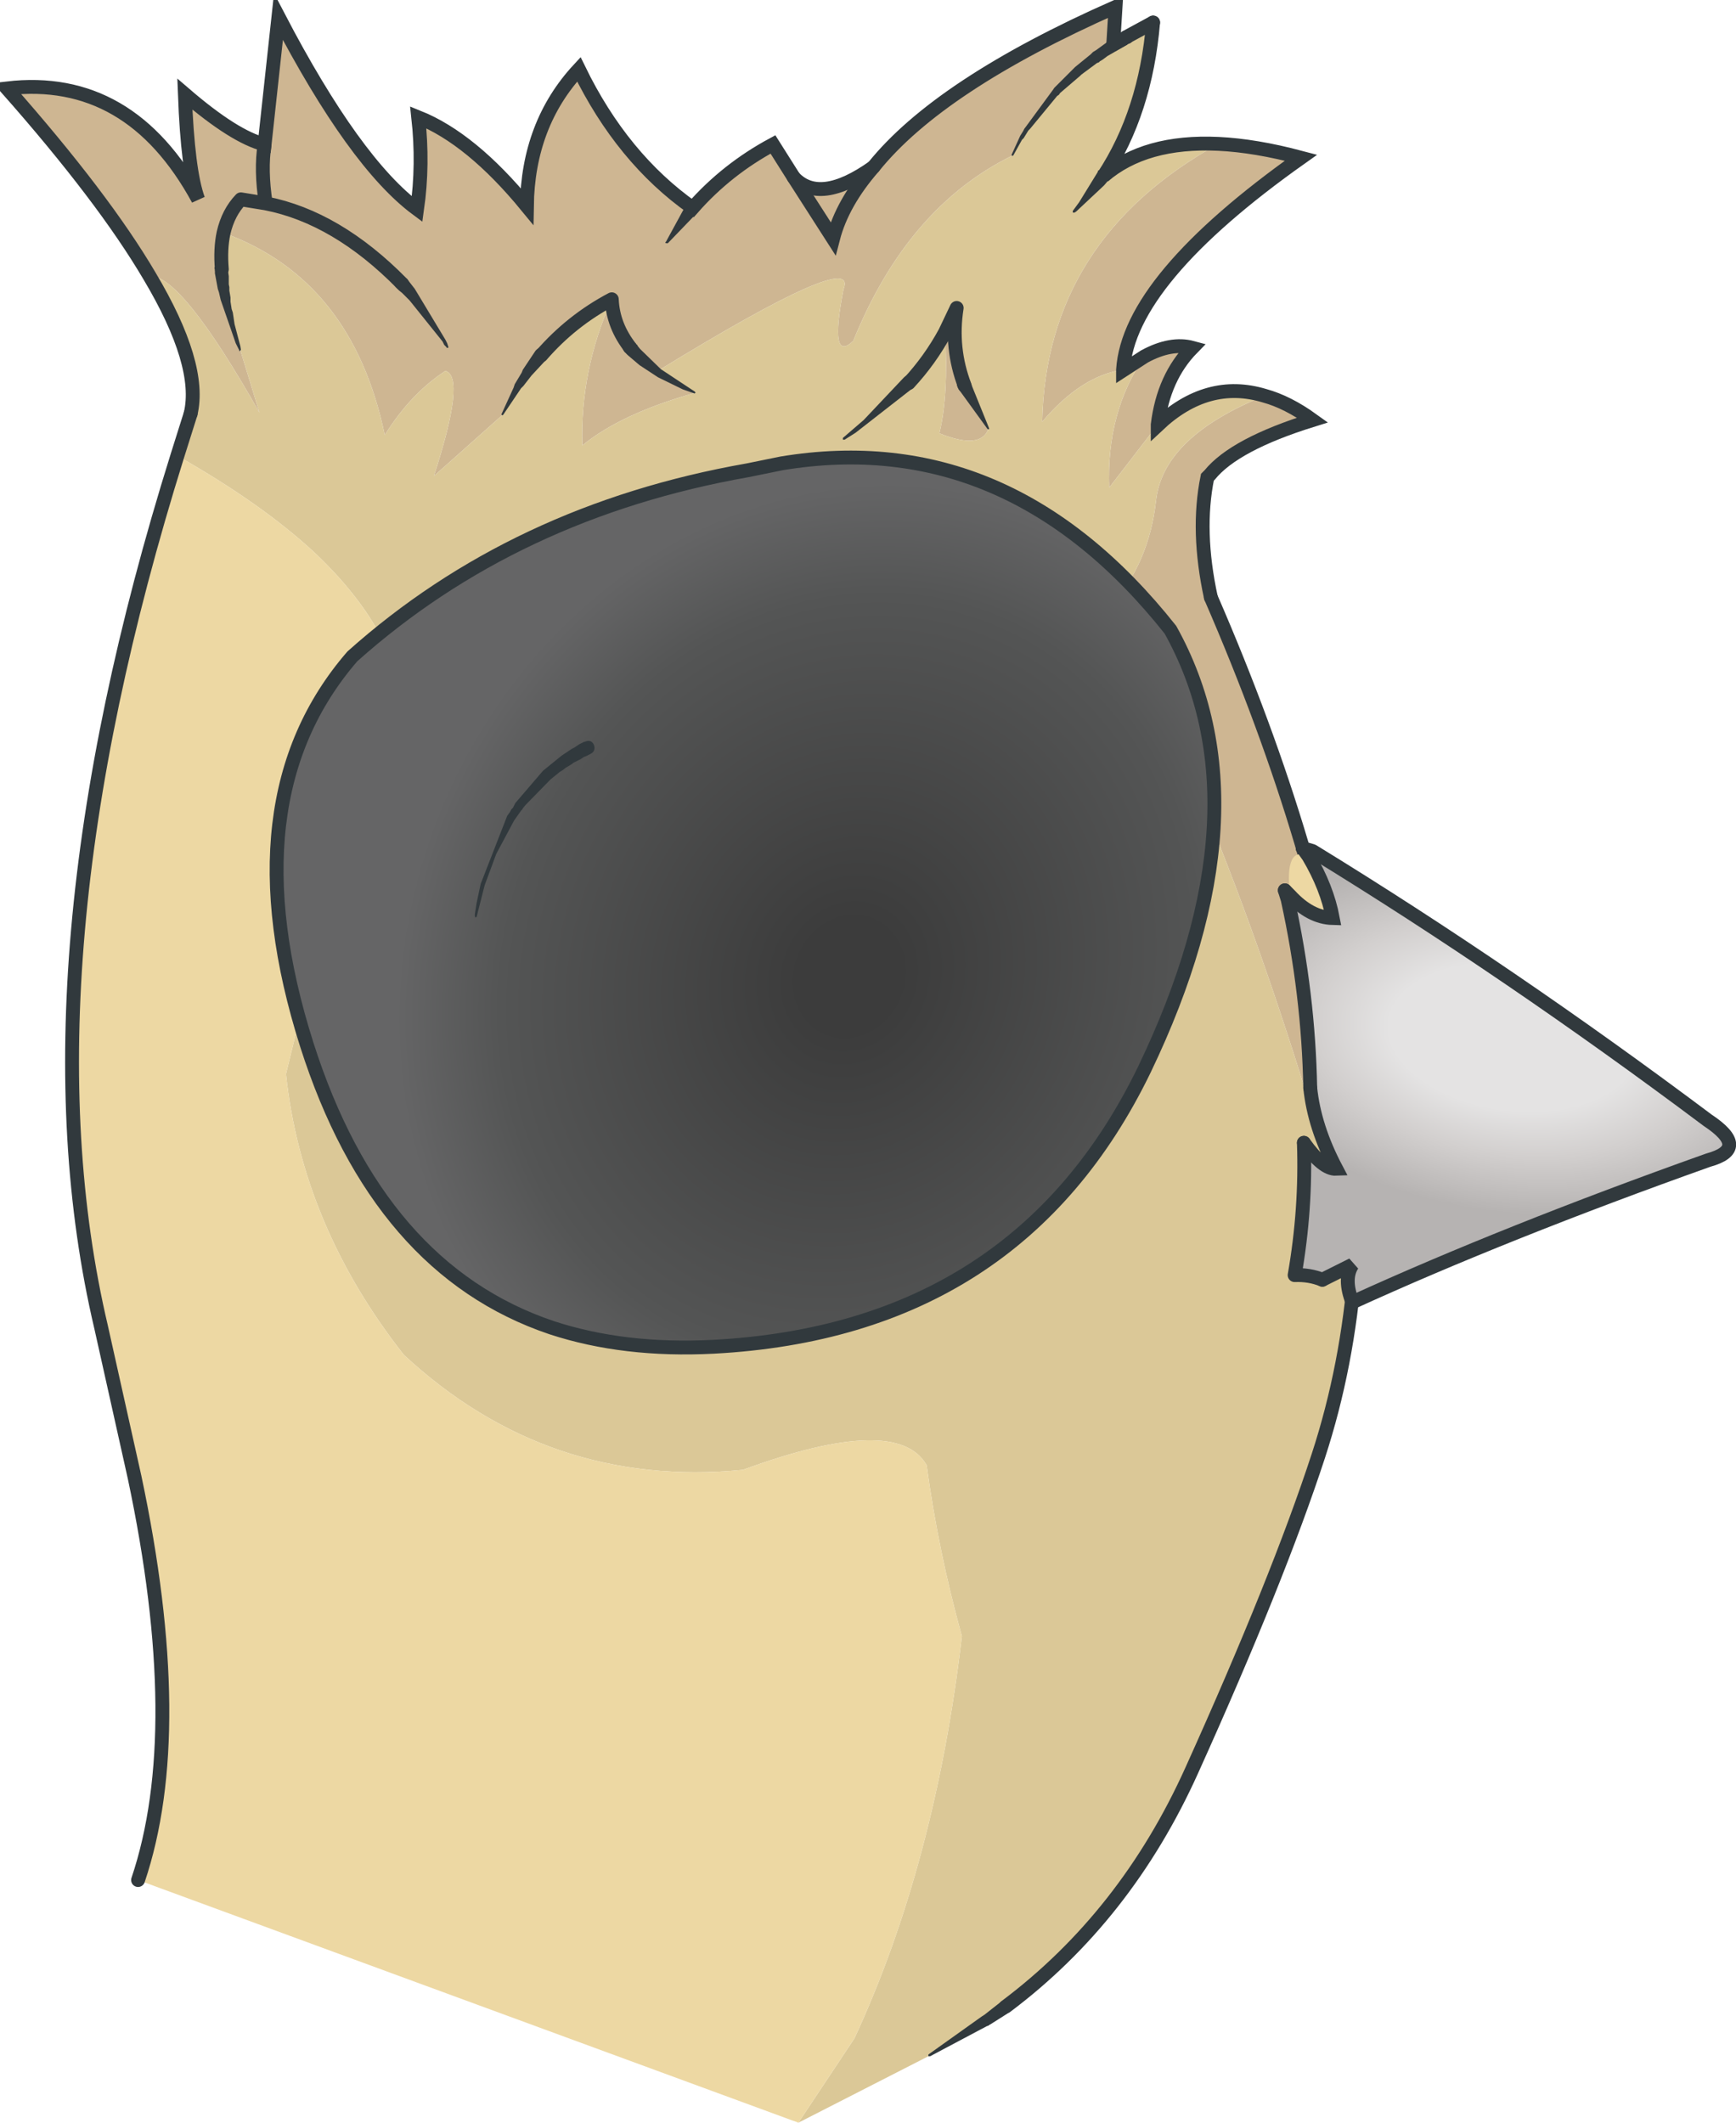 <?xml version="1.0" encoding="UTF-8" standalone="no"?>
<svg xmlns:xlink="http://www.w3.org/1999/xlink" height="183.7px" width="150.25px" xmlns="http://www.w3.org/2000/svg">
  <g transform="matrix(1.0, 0.0, 0.0, 1.0, -65.25, 11.15)">
    <path d="M140.85 3.3 Q146.55 -3.8 161.8 -10.55 L161.6 -7.3 162.5 -7.8 Q155.65 -3.7 152.9 2.3 143.8 6.75 139.1 18.35 137.0 20.35 138.25 13.9 139.7 10.2 122.1 21.0 L125.4 22.85 Q119.0 24.65 115.65 27.4 115.45 20.9 118.2 14.75 114.7 16.6 112.1 19.6 110.2 21.85 108.75 24.75 L102.8 30.05 Q105.6 21.45 103.8 20.95 100.8 22.9 98.55 26.5 95.75 13.05 84.6 9.0 84.3 10.4 84.45 12.15 84.6 15.05 86.05 19.15 L87.7 24.55 Q80.9 12.55 78.2 12.75 74.2 5.95 65.85 -3.5 76.5 -4.75 82.4 6.1 81.5 3.65 81.25 -3.0 85.55 0.7 88.15 1.35 L89.35 -9.7 Q95.95 2.95 101.35 6.95 101.9 3.1 101.45 -1.0 106.05 0.85 110.85 6.7 110.95 -0.4 115.35 -5.15 119.1 2.55 125.2 6.85 128.15 3.5 132.15 1.35 L133.95 4.2 Q136.2 6.6 140.85 3.3 138.15 6.4 137.35 9.5 L133.95 4.2 137.35 9.5 Q138.15 6.4 140.85 3.3 M170.7 1.3 Q173.9 1.45 177.85 2.5 162.95 13.05 162.45 20.85 158.85 21.35 155.45 25.35 155.8 9.55 170.7 1.3 M164.3 19.7 Q166.6 18.45 168.45 18.95 165.95 21.5 165.45 25.6 L161.25 31.05 Q161.0 24.5 164.3 19.7 M174.7 23.1 Q176.7 23.65 178.85 25.2 172.1 27.3 169.95 29.95 L169.75 30.15 Q168.8 34.8 170.05 40.55 174.85 51.6 177.9 61.85 183.7 81.75 182.55 98.35 173.65 64.65 161.4 41.3 164.7 37.55 165.3 32.2 165.9 26.65 174.7 23.1 M147.05 17.6 L148.05 15.5 Q147.5 19.0 148.75 22.25 L150.8 25.95 Q150.15 27.8 146.55 26.35 147.35 23.15 147.05 17.6 M100.05 13.4 Q94.4 7.65 88.25 6.45 L86.1 6.1 Q85.0 7.25 84.6 9.0 85.0 7.25 86.1 6.1 L88.25 6.45 Q87.8 3.55 88.15 1.35 87.8 3.55 88.25 6.45 94.4 7.65 100.05 13.4 M119.85 19.0 Q118.3 17.05 118.2 14.75 118.3 17.05 119.85 19.0" fill="#ceb692" fill-rule="evenodd" stroke="none"/>
    <path d="M162.5 -7.8 L162.75 -7.95 165.05 -9.2 Q164.4 -1.45 160.75 4.1 164.35 1.0 170.7 1.3 155.8 9.55 155.45 25.35 158.85 21.35 162.45 20.85 L162.45 20.9 164.3 19.7 Q161.0 24.5 161.25 31.05 L165.45 25.6 165.45 25.65 Q169.75 21.6 174.7 23.1 165.9 26.65 165.3 32.2 164.7 37.55 161.4 41.3 173.65 64.65 182.55 98.35 181.9 107.05 179.35 114.85 175.85 125.55 168.4 142.05 162.7 154.7 152.3 162.5 L152.15 162.65 150.65 163.7 145.7 166.75 134.35 172.55 139.2 165.25 Q146.2 150.15 148.5 130.45 146.45 123.05 145.45 115.65 142.9 111.15 129.55 116.05 112.7 117.7 100.2 106.1 91.4 94.9 90.0 81.8 L98.9 45.35 Q97.0 40.95 92.45 36.65 87.85 32.4 80.6 28.3 L81.75 24.65 Q82.75 20.4 78.2 12.75 80.9 12.55 87.7 24.55 L86.05 19.15 Q84.6 15.05 84.45 12.15 84.3 10.4 84.6 9.0 95.75 13.05 98.55 26.5 100.8 22.9 103.8 20.95 105.6 21.45 102.8 30.05 L108.75 24.75 Q110.2 21.85 112.1 19.6 114.7 16.6 118.2 14.75 115.45 20.9 115.65 27.4 119.0 24.65 125.4 22.85 L122.1 21.0 Q139.7 10.2 138.25 13.9 137.0 20.35 139.1 18.35 143.8 6.75 152.9 2.3 155.65 -3.7 162.5 -7.8 M147.05 17.6 Q145.75 20.0 143.9 22.0 145.75 20.0 147.05 17.6 147.35 23.15 146.55 26.35 150.15 27.8 150.8 25.95 L148.75 22.25 Q147.5 19.0 148.05 15.5 L147.05 17.6" fill="#dbc897" fill-rule="evenodd" stroke="none"/>
    <path d="M134.35 172.55 L77.2 151.55 Q81.55 138.65 76.9 116.7 L74.0 103.7 Q66.7 72.7 80.6 28.3 87.85 32.4 92.45 36.65 97.0 40.95 98.9 45.35 L90.0 81.8 Q91.4 94.9 100.2 106.1 112.7 117.7 129.55 116.05 142.9 111.15 145.45 115.65 146.45 123.05 148.5 130.45 146.2 150.15 139.2 165.25 L134.35 172.55" fill="#edd8a3" fill-rule="evenodd" stroke="none"/>
    <path d="M140.85 3.3 Q146.55 -3.8 161.8 -10.55 L161.6 -7.3 M165.05 -9.2 Q164.4 -1.45 160.75 4.1 164.35 1.0 170.7 1.3 173.9 1.45 177.85 2.5 162.95 13.05 162.45 20.85 L162.45 20.9 164.3 19.7 Q166.6 18.45 168.45 18.95 165.95 21.5 165.45 25.6 L165.45 25.65 Q169.75 21.6 174.7 23.1 176.7 23.65 178.85 25.2 172.1 27.3 169.95 29.95 L169.75 30.15 Q168.8 34.8 170.05 40.55 M81.75 24.65 Q82.75 20.4 78.2 12.75 74.2 5.95 65.85 -3.5 76.5 -4.75 82.4 6.1 81.5 3.65 81.25 -3.0 85.55 0.7 88.15 1.35 L89.35 -9.7 Q95.95 2.95 101.35 6.95 101.9 3.1 101.45 -1.0 106.05 0.85 110.85 6.7 110.95 -0.4 115.35 -5.15 119.1 2.55 125.2 6.85 128.15 3.5 132.15 1.35 L133.95 4.2 137.35 9.5 Q138.15 6.4 140.85 3.3" fill="none" stroke="#31393d" stroke-linecap="round" stroke-linejoin="miter-clip" stroke-miterlimit="5.0" stroke-width="1.2"/>
    <path d="M161.6 -7.3 L162.5 -7.8 M162.75 -7.95 L165.05 -9.2 M170.05 40.55 Q174.85 51.6 177.9 61.85 183.7 81.75 182.55 98.35 181.9 107.05 179.35 114.85 175.85 125.55 168.4 142.05 162.7 154.7 152.3 162.5 M77.2 151.55 Q81.55 138.65 76.9 116.7 L74.0 103.7 Q66.7 72.7 80.6 28.3 L81.75 24.65 M133.95 4.2 Q136.2 6.6 140.85 3.3 M143.9 22.0 Q145.75 20.0 147.05 17.6 L148.05 15.5 Q147.5 19.0 148.75 22.25 M118.2 14.75 Q114.7 16.6 112.1 19.6 M84.6 9.0 Q84.3 10.4 84.45 12.15 M118.2 14.75 Q118.3 17.05 119.85 19.0 M84.6 9.0 Q85.0 7.25 86.1 6.1 L88.25 6.45 Q87.8 3.55 88.15 1.35 M88.25 6.45 Q94.4 7.65 100.05 13.4" fill="none" stroke="#31393d" stroke-linecap="round" stroke-linejoin="round" stroke-width="1.2"/>
    <path d="M145.75 166.8 L145.6 166.8 145.6 166.65 150.3 163.3 150.35 163.3 150.35 163.25 150.4 163.25 151.8 162.15 151.85 162.1 Q152.4 161.75 152.65 162.3 L152.75 162.75 152.45 163.1 150.95 164.05 150.9 164.05 150.9 164.1 150.85 164.1 150.8 164.15 150.65 164.2 145.75 166.8 M86.1 19.1 L86.05 19.2 Q85.95 19.3 85.95 19.15 L85.65 18.55 84.35 14.8 84.2 14.15 84.1 13.85 83.85 12.5 83.85 12.15 83.8 12.05 84.0 11.65 Q84.2 11.45 84.45 11.5 85.1 11.5 85.0 12.1 L85.0 12.4 85.05 12.75 85.05 13.45 85.1 13.7 85.1 14.0 85.2 14.6 85.2 14.95 85.3 15.6 85.4 15.9 85.55 16.9 86.05 18.8 86.1 19.1 M108.8 24.75 L108.7 24.8 108.65 24.7 109.7 22.4 109.8 22.1 110.4 21.1 110.5 20.85 111.6 19.2 111.7 19.1 Q112.15 18.7 112.55 19.1 112.9 19.55 112.55 19.95 L111.25 21.35 110.55 22.25 110.35 22.45 108.8 24.75 M99.5 13.7 Q99.15 13.3 99.6 12.85 L100.45 12.95 101.15 13.85 103.8 18.25 103.95 18.55 104.05 18.85 104.05 18.95 103.9 18.95 103.9 18.9 103.7 18.7 103.55 18.4 100.7 14.85 100.05 14.2 99.8 14.0 99.5 13.7 M119.35 19.35 L119.3 19.3 Q118.9 18.8 119.45 18.45 L119.9 18.35 120.3 18.6 120.3 18.65 120.4 18.7 120.45 18.8 120.65 19.05 122.45 20.8 125.4 22.75 125.45 22.85 125.35 22.9 124.35 22.55 122.2 21.5 120.6 20.45 119.6 19.6 119.5 19.5 119.45 19.4 119.35 19.35 M124.7 6.45 L124.8 6.35 125.25 6.15 125.65 6.35 Q126.1 6.8 125.65 7.2 L123.05 9.9 122.95 9.9 Q122.75 9.9 122.9 9.75 L124.7 6.45 M148.2 22.5 L148.15 22.4 Q147.9 21.9 148.45 21.6 149.0 21.4 149.25 21.95 L150.85 25.9 150.85 26.0 150.75 26.0 150.7 25.95 148.2 22.5 M138.35 26.9 L138.2 26.9 138.2 26.75 140.0 25.2 143.45 21.55 143.5 21.5 Q143.7 21.3 143.95 21.35 L144.35 21.55 Q144.7 22.0 144.3 22.4 L139.3 26.3 138.35 26.9 M158.25 7.25 L158.1 7.25 158.1 7.1 158.65 6.35 160.25 3.75 160.3 3.6 161.15 3.55 Q161.6 4.0 161.2 4.4 L161.1 4.55 160.8 4.9 158.4 7.15 158.25 7.25 M162.4 -8.45 L162.45 -8.45 Q162.95 -8.7 163.25 -8.25 163.6 -7.75 163.05 -7.4 L162.9 -7.35 162.8 -7.3 162.8 -7.25 162.75 -7.25 161.1 -6.3 160.7 -6.0 160.45 -5.85 160.35 -5.75 160.2 -5.7 158.85 -4.7 158.75 -4.6 157.0 -3.1 156.9 -2.95 156.75 -2.85 154.4 0.0 154.25 0.15 153.85 0.8 153.7 0.95 152.95 2.3 152.85 2.35 152.8 2.25 153.55 0.6 153.8 0.2 153.9 0.0 154.05 -0.2 156.4 -3.4 156.5 -3.55 158.3 -5.35 159.65 -6.45 159.85 -6.65 160.1 -6.8 162.1 -8.25 162.15 -8.25 162.2 -8.3 162.3 -8.35 162.4 -8.45" fill="#31393d" fill-rule="evenodd" stroke="none"/>
    <path d="M176.9 66.35 L176.7 66.7 176.45 65.9 176.9 66.35" fill="#e4e3e3" fill-rule="evenodd" stroke="none"/>
    <path d="M176.7 66.7 L176.9 66.35 Q178.65 68.25 180.6 68.3 180.1 65.65 178.5 62.95 L178.0 62.25 178.85 62.5 Q195.9 72.95 213.05 85.8 216.75 88.25 213.1 89.25 195.55 95.5 182.3 101.55 181.5 99.5 182.3 98.3 L179.7 99.6 Q178.6 99.15 177.3 99.2 178.3 93.5 178.1 87.75 179.75 90.05 180.9 90.0 179.0 86.4 178.65 83.0 178.5 74.9 176.7 66.7" fill="url(#gradient0)" fill-rule="evenodd" stroke="none"/>
    <path d="M178.5 62.95 Q180.1 65.65 180.6 68.3 178.65 68.25 176.9 66.35 176.4 61.95 178.5 62.95" fill="#edd8a3" fill-rule="evenodd" stroke="none"/>
    <path d="M176.7 66.7 L176.9 66.35" fill="none" stroke="#31393d" stroke-linecap="round" stroke-linejoin="miter-clip" stroke-miterlimit="3.0" stroke-width="0.05"/>
    <path d="M176.45 65.9 L176.7 66.7 Q178.5 74.9 178.65 83.0 M178.1 87.75 Q178.3 93.5 177.3 99.2 178.6 99.15 179.7 99.6 M182.3 101.55 Q195.55 95.5 213.1 89.25 216.75 88.25 213.05 85.8 195.9 72.95 178.85 62.5 L178.0 62.25" fill="none" stroke="#31393d" stroke-linecap="round" stroke-linejoin="round" stroke-width="1.2"/>
    <path d="M176.9 66.35 L176.45 65.9 M178.65 83.0 Q179.0 86.4 180.9 90.0 179.75 90.05 178.1 87.75 M179.7 99.6 L182.3 98.3 Q181.5 99.5 182.3 101.55 M178.0 62.25 L178.5 62.95 Q180.1 65.65 180.6 68.3 178.65 68.25 176.9 66.35" fill="none" stroke="#31393d" stroke-linecap="round" stroke-linejoin="miter-clip" stroke-miterlimit="3.0" stroke-width="1.2"/>
    <path d="M129.95 29.55 L132.9 28.95 Q152.55 25.7 166.55 43.35 175.15 58.8 164.3 81.4 153.35 104.0 127.0 105.4 119.25 105.8 113.0 103.75 98.0 98.7 91.8 79.25 85.05 58.0 95.75 45.65 109.8 33.1 129.95 29.55" fill="url(#gradient1)" fill-rule="evenodd" stroke="none"/>
    <path d="M129.95 29.55 Q109.8 33.1 95.75 45.65 85.05 58.0 91.8 79.25 98.0 98.7 113.0 103.75 119.25 105.8 127.0 105.4 153.35 104.0 164.3 81.4 175.15 58.8 166.55 43.35 152.55 25.7 132.9 28.95 L129.95 29.55 Z" fill="none" stroke="#31393d" stroke-linecap="round" stroke-linejoin="round" stroke-width="1.2"/>
    <path d="M115.8 53.05 L115.85 53.05 Q116.4 52.8 116.65 53.3 116.85 53.85 116.35 54.1 L115.95 54.3 115.8 54.35 115.5 54.55 114.9 54.85 114.7 55.0 114.2 55.3 113.95 55.5 113.7 55.65 112.9 56.3 110.75 58.5 110.5 58.8 110.45 58.9 110.35 59.0 109.75 59.85 108.2 62.75 107.2 65.45 106.5 68.2 106.4 68.25 106.35 68.15 106.35 67.95 106.5 67.0 106.85 65.35 109.15 59.45 109.4 59.1 109.5 58.9 109.65 58.75 109.85 58.35 112.25 55.55 113.85 54.25 114.75 53.65 114.95 53.55 115.4 53.25 115.8 53.05" fill="#31393d" fill-rule="evenodd" stroke="none"/>
  </g>
  <defs>
    <radialGradient cx="0" cy="0" gradientTransform="matrix(0.002, -0.02, 0.034, 0.004, 196.2, 78.6)" gradientUnits="userSpaceOnUse" id="gradient0" r="819.2" spreadMethod="pad">
      <stop offset="0.384" stop-color="#e4e3e3"/>
      <stop offset="0.62" stop-color="#d2cfce"/>
      <stop offset="0.922" stop-color="#b6b3b2"/>
    </radialGradient>
    <radialGradient cx="0" cy="0" gradientTransform="matrix(0.025, -0.061, 0.054, 0.022, 138.75, 73.35)" gradientUnits="userSpaceOnUse" id="gradient1" r="819.2" spreadMethod="pad">
      <stop offset="0.09" stop-color="#3c3c3c"/>
      <stop offset="0.62" stop-color="#545555"/>
      <stop offset="0.804" stop-color="#656566"/>
    </radialGradient>
  </defs>
</svg>
